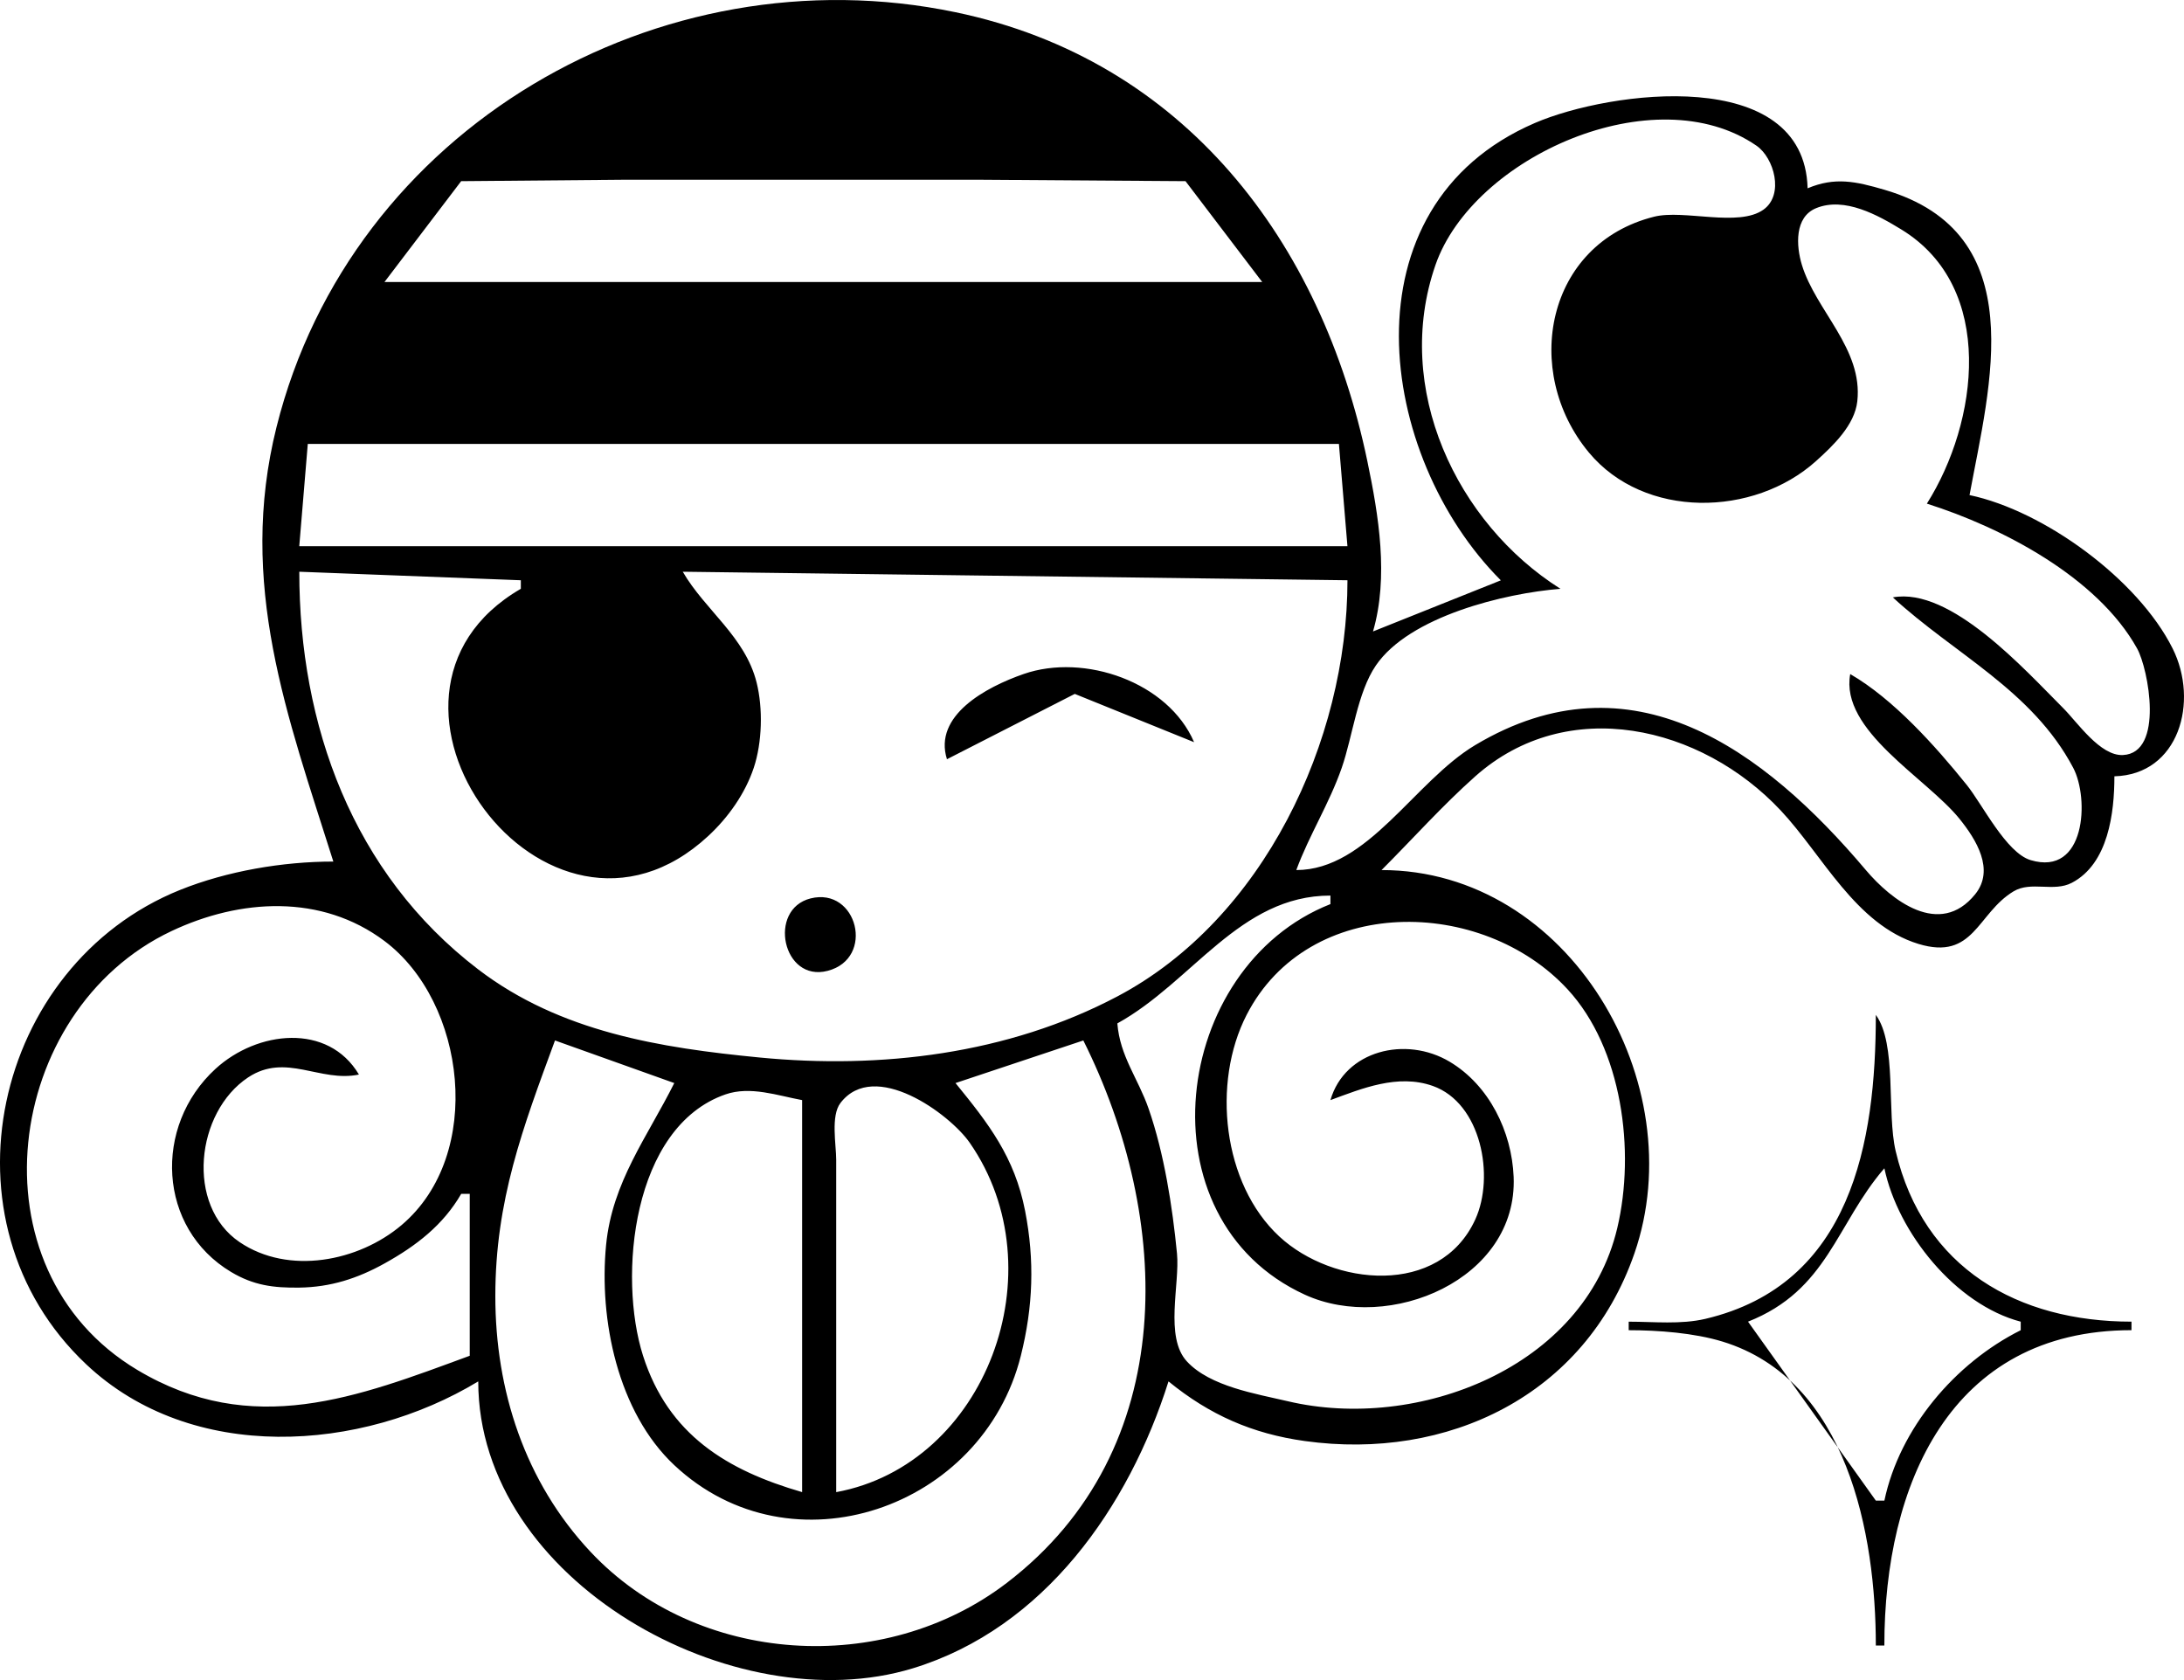 <svg xmlns="http://www.w3.org/2000/svg" viewBox="-410.365 69.456 91 70">
  <path d="m -396.474,105.353 c -2.104,0 -4.427,0.393 -6.391,1.183 -7.774,3.131 -10.221,13.816 -3.906,19.766 4.396,4.142 11.448,3.667 16.333,0.71 0,8.323 10.68,14.224 18.109,11.954 5.482,-1.675 9.002,-6.729 10.652,-11.954 1.716,1.4 3.497,2.182 5.681,2.485 5.926,0.823 11.667,-1.873 13.73,-7.812 2.457,-7.078 -2.706,-15.978 -10.534,-15.978 1.295,-1.295 2.538,-2.69 3.906,-3.906 3.846,-3.419 9.414,-2.106 12.723,1.42 1.753,1.868 3.121,4.762 5.74,5.563 2.317,0.708 2.448,-1.279 3.965,-2.19 0.73,-0.438 1.669,0.04 2.426,-0.355 1.525,-0.796 1.775,-2.923 1.775,-4.438 2.693,-0.071 3.533,-3.112 2.426,-5.326 -1.44,-2.88 -5.354,-5.737 -8.462,-6.391 0.842,-4.57 2.639,-10.918 -3.551,-12.723 -1.196,-0.349 -2.058,-0.538 -3.196,-0.059 -0.135,-5.143 -8.234,-4.069 -11.362,-2.722 -8.062,3.471 -6.579,13.897 -1.42,19.056 l -5.326,2.13 c 0.658,-2.272 0.239,-4.82 -0.237,-7.101 -1.905,-9.144 -7.615,-16.712 -17.162,-18.7 -12.339,-2.571 -25.175,4.831 -28.287,17.28 -1.636,6.543 0.448,12.031 2.367,18.109 m 66.398,-14.913 c 3.115,0.984 7.104,3.058 8.759,6.036 0.473,0.851 1.133,4.357 -0.592,4.438 -0.949,0.044 -1.892,-1.359 -2.486,-1.953 -1.612,-1.612 -4.698,-5.059 -7.101,-4.616 2.565,2.363 5.811,3.872 7.516,7.101 0.676,1.282 0.524,4.536 -1.775,3.846 -1.018,-0.305 -2.01,-2.326 -2.663,-3.136 -1.317,-1.635 -3.058,-3.577 -4.853,-4.616 -0.435,2.359 3.179,4.325 4.557,6.036 0.69,0.856 1.476,2.115 0.651,3.136 -1.48,1.834 -3.5,0.245 -4.557,-1.006 -4.248,-5.027 -9.762,-9.097 -16.274,-5.208 -2.543,1.519 -4.477,5.208 -7.457,5.208 0.536,-1.456 1.376,-2.77 1.894,-4.261 0.453,-1.305 0.65,-3.13 1.42,-4.261 1.394,-2.046 5.365,-3.012 7.693,-3.196 -4.337,-2.739 -6.991,-8.357 -5.208,-13.493 1.568,-4.514 9.145,-7.883 13.374,-4.971 0.734,0.505 1.164,2.038 0.296,2.663 -1.037,0.747 -3.317,-0.014 -4.557,0.296 -4.511,1.128 -5.528,6.446 -2.722,9.824 2.309,2.779 6.873,2.695 9.469,0.355 0.705,-0.635 1.606,-1.491 1.716,-2.486 0.243,-2.185 -1.725,-3.774 -2.308,-5.681 -0.244,-0.8 -0.313,-1.996 0.592,-2.367 1.186,-0.486 2.583,0.296 3.551,0.888 3.964,2.422 3.199,8.043 1.065,11.421 m -27.696,-9.232 h -36.572 l 3.196,-4.202 6.746,-0.059 h 14.913 l 8.522,0.059 3.196,4.202 m 3.196,6.746 0.355,4.261 h -43.674 l 0.355,-4.261 h 42.964 m -34.087,5.681 v 0.355 c -7.741,4.482 1.057,16.562 7.812,10.297 0.83,-0.77 1.535,-1.764 1.894,-2.841 0.35,-1.05 0.388,-2.472 0.118,-3.551 -0.479,-1.917 -2.15,-3.013 -3.077,-4.616 l 27.696,0.355 c 0,6.703 -3.511,14.133 -9.587,17.339 -4.575,2.415 -9.873,3.035 -14.913,2.545 -4.128,-0.401 -8.301,-1.06 -11.717,-3.669 -5.243,-4.005 -7.457,-10.189 -7.457,-16.57 l 9.232,0.355 m 17.754,7.457 5.326,-2.722 4.971,2.012 c -1.074,-2.506 -4.573,-3.719 -7.101,-2.841 -1.588,0.551 -3.768,1.737 -3.196,3.551 m -5.681,5.799 c -1.802,0.451 -1.169,3.508 0.71,3.018 1.994,-0.52 1.234,-3.504 -0.71,-3.018 m 21.659,-0.118 v 0.355 c -6.631,2.618 -7.943,13.122 -1.065,16.274 3.512,1.61 8.877,-0.631 8.699,-4.912 -0.078,-1.877 -1.016,-3.81 -2.663,-4.793 -1.828,-1.092 -4.372,-0.472 -4.971,1.598 1.31,-0.483 2.807,-1.104 4.261,-0.592 2.027,0.714 2.593,3.778 1.775,5.563 -1.482,3.233 -5.938,2.778 -8.167,0.71 -2.367,-2.196 -2.815,-6.404 -1.361,-9.232 2.587,-5.034 9.817,-4.919 13.374,-1.065 2.276,2.465 2.828,6.735 2.071,9.942 -1.379,5.841 -8.341,8.492 -13.73,7.22 -1.315,-0.31 -3.233,-0.611 -4.202,-1.657 -0.941,-1.016 -0.29,-3.219 -0.414,-4.498 -0.191,-1.961 -0.534,-4.167 -1.183,-6.036 -0.439,-1.264 -1.194,-2.178 -1.302,-3.551 3.133,-1.732 5.094,-5.326 8.877,-5.326 m -40.478,7.457 c -1.284,-2.16 -4.234,-1.834 -5.977,-0.237 -2.607,2.39 -2.405,6.637 0.651,8.463 0.934,0.558 1.762,0.666 2.841,0.651 1.301,-0.018 2.421,-0.378 3.551,-1.006 1.326,-0.737 2.442,-1.599 3.196,-2.9 h 0.355 v 6.746 c -4.678,1.723 -9.057,3.453 -13.848,0.592 -7.036,-4.202 -5.564,-14.988 1.42,-18.286 2.86,-1.351 6.246,-1.559 8.877,0.414 3.387,2.54 4.186,8.895 0.71,11.836 -1.796,1.52 -4.705,2.09 -6.746,0.71 -2.26,-1.528 -1.83,-5.418 0.355,-6.865 1.571,-1.04 2.995,0.223 4.616,-0.118 m 63.203,-2.485 c 0,5.309 -1.014,11.227 -7.101,12.664 -1.023,0.241 -2.15,0.118 -3.196,0.118 v 0.355 c 1.232,0 2.726,0.113 3.906,0.473 5.216,1.594 6.391,8.048 6.391,12.664 h 0.355 c 0,-6.669 2.727,-13.138 10.297,-13.138 v -0.355 c -4.706,0 -8.668,-2.206 -9.824,-7.101 -0.382,-1.618 0.06,-4.46 -0.828,-5.681 m -50.065,2.841 c -1.125,2.25 -2.586,4.125 -2.841,6.746 -0.302,3.108 0.484,6.961 2.841,9.173 4.888,4.588 12.85,1.802 14.44,-4.557 0.513,-2.052 0.579,-3.973 0.178,-6.036 -0.437,-2.245 -1.523,-3.636 -2.9,-5.326 l 5.326,-1.775 c 3.684,7.368 4.111,17.025 -3.196,22.606 -5.109,3.903 -12.883,3.447 -17.339,-1.302 -2.738,-2.917 -3.965,-6.731 -3.965,-10.652 0,-3.978 1.143,-7.008 2.486,-10.652 l 4.971,1.775 m 5.326,0.71 v 16.333 c -3.12,-0.903 -5.574,-2.382 -6.628,-5.681 -1.051,-3.29 -0.457,-9.538 3.432,-10.889 1.039,-0.361 2.175,0.049 3.196,0.237 m 1.42,16.333 v -7.101 -6.746 c 0,-0.631 -0.234,-1.83 0.178,-2.367 1.411,-1.842 4.549,0.453 5.385,1.657 3.698,5.326 0.68,13.408 -5.563,14.558 m 43.674,-13.493 c 0.565,2.684 2.963,5.676 5.681,6.391 v 0.355 c -2.74,1.37 -5.048,4.093 -5.681,7.101 h -0.355 l -5.326,-7.457 c 3.322,-1.312 3.669,-4.061 5.681,-6.391 z" fill="#000"/>
</svg>
